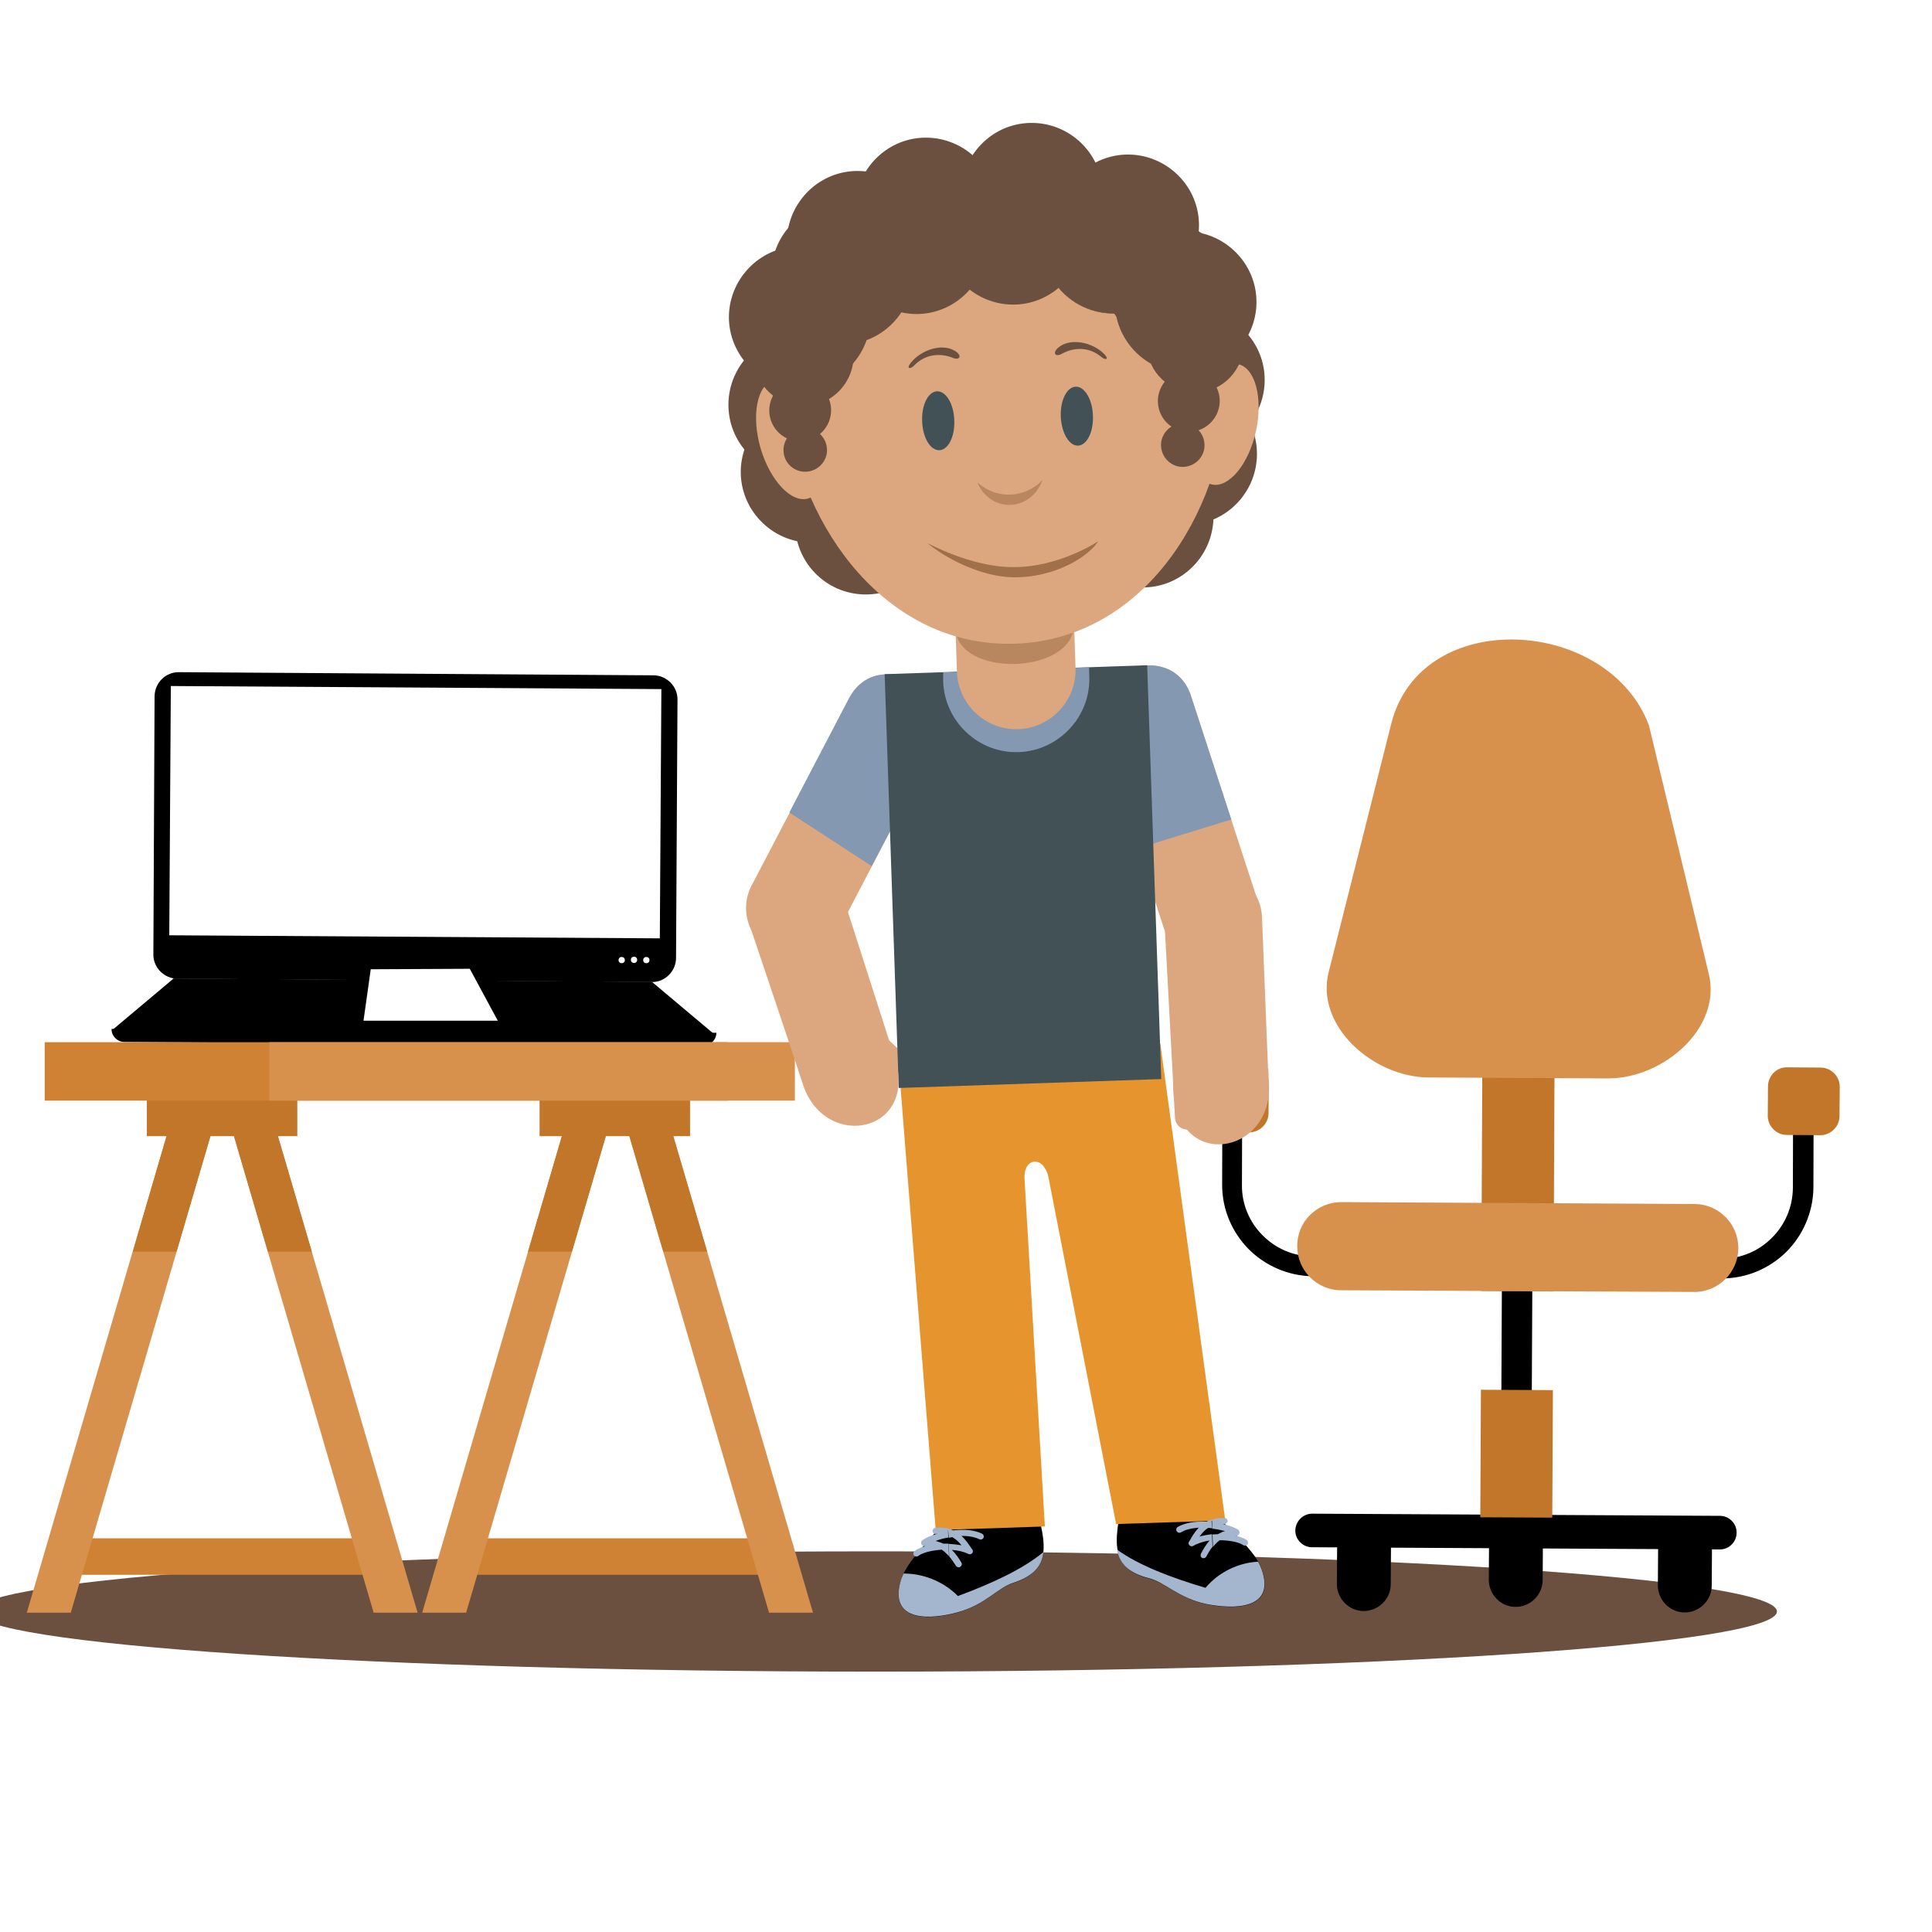 <svg version="1.1" id="Tudo" xmlns="http://www.w3.org/2000/svg" xmlns:xlink="http://www.w3.org/1999/xlink" x="0px" y="0px"
	 viewBox="-20 -102.6 799.9 799.9" style="enable-background:new -20 -102.6 799.9 799.9;" xml:space="preserve">

	<style>
	.Animate-Draw {
		display: none;
	}
	#hard:hover .Animate-Draw {
		display: block;
		fill-opacity: 0;
		animation-timing-function: ease-in-out;
		animation-fill-mode: forwards;
		animation-iteration: 1;
		animation-name: DrawLine, FadeStroke, FillIn;
		animation-duration: 4s, 1s, 1s;
		animation-delay: 0s, 3.5s, 1s;
		stroke: #8498B2;
  		stroke-miterlimit: 5;
		stroke-dashArray: 1100;
		stroke-dashoffset: 1100; 
	}

	@keyframes DrawLine {
		to {
			stroke-dashOffset: 0;
		}
	}
	@keyframes FadeStroke {
		to {
			stroke-opacity: 0;
		}
	}
	@keyframes FillIn {
		from {
			fill-opacity: 0;
		}
		to {
			fill-opacity: 1;
		}
	}

	</style>
<path id="Chão_1_" style="fill:#6B503F;" d="M342.6,589.5c205.5,0,373.1-11.2,373.1-24.9s-167.6-24.9-373.1-24.9
	s-373.1,11.2-373.1,24.9S137.2,589.5,342.6,589.5z"/>
<g id="All">
	<g id="Computador">
		<g>
			<polygon style="fill:#E5E5E5;" points="130.7,294.2 172.4,294.4 191.7,329.9 111,329.4 			"/>
			<path d="M54.1,175.7l196.4,1.3c5.5,0,10.1,4.6,10,10.1L259.9,294c0,5.5-4.6,10.1-10.1,10l-196.3-1.4c-5.5,0-10.1-4.6-10-10.1
				L44,185.6C44.1,180.1,48.6,175.6,54.1,175.7z"/>
			
				<rect x="50.4" y="182.1" transform="matrix(-1 -6.263951e-003 6.263951e-003 -1 302.44 468.32)" style="fill:#FFFFFF;" width="203.1" height="103.2"/>
			<circle style="fill:#FFFFFF;" cx="247.6" cy="294.9" r="1.3"/>
			<circle style="fill:#FFFFFF;" cx="242.5" cy="294.8" r="1.3"/>
			<circle style="fill:#FFFFFF;" cx="237.4" cy="294.9" r="1.3"/>
			<path style="fill:#FFFFFF;" d="M31.5,318.1l239.7,1.6c2.9,0,5.4,2.5,5.3,5.4l0,0c0,2.9-2.5,5.4-5.4,5.3l-239.7-1.6
				c-2.9,0-5.4-2.5-5.3-5.4l0,0C26.2,320.5,28.6,318.1,31.5,318.1z"/>
			<path d="M276.6,325c0,2.9-2.5,5.4-5.4,5.3l-239.7-1.5c-2.9,0-5.4-2.5-5.3-5.4L276.6,325z"/>
			<polygon points="249.9,303.9 51.9,302.5 26.2,324.1 276.2,326 			"/>
		</g>
		<g>
			<path class="Animate-Draw" style="fill:#8498B2;" d="M125.1,220.1l-45.5,52.7l-6.6-5.7l45.5-52.7l6.8,0.4L125.1,220.1L125.1,220.1z M118.4,214.4
				l3.7-4.2l3.1,4.6L118.4,214.4L118.4,214.4z M156,274.2l-37.8-54.6l7.2-4.9l37.8,54.6l-0.1,5.1L156,274.2L156,274.2z M163.1,274.4
				l-3.6,4.9l-3.5-5L163.1,274.4L163.1,274.4z M256.6,148l-93.5,126.4l-7-5.2l93.4-126.4L256.6,148L256.6,148z M283,104.8
				l-10.2,58.6L230,131.8L283,104.8z"/>
		</g>
		<g>
			<polygon style="fill:#FFFFFF;" points="186.1,320 130.5,320 133.5,298.7 174.5,298.5 			"/>
		</g>
	</g>
</g>
<g id="Mesa">
	<rect x="7.8" y="534.3" style="fill:#D08234;" width="128.3" height="15.1"/>
	<rect x="168.9" y="534.3" style="fill:#D08234;" width="128.3" height="15.1"/>
	<g>
		<polygon style="fill:#D7914C;" points="-8.9,565.1 53.8,351.2 72,351.2 9.3,565.1 		"/>
		<polygon style="fill:#D7914C;" points="152.9,565.1 90.2,351.2 72,351.2 134.7,565.1 		"/>
		<polygon style="fill:#D7914C;" points="154.8,565.1 217.5,351.2 235.7,351.2 173,565.1 		"/>
		<polygon style="fill:#D7914C;" points="316.6,565.1 253.9,351.2 235.7,351.2 298.4,565.1 		"/>
	</g>
	<rect x="40.8" y="352.7" style="fill:#C17629;" width="62.3" height="15.1"/>
	<g>
		<polygon style="fill:#C17629;" points="35,415.6 53.8,351.2 72,351.2 53.1,415.6 		"/>
		<polygon style="fill:#C17629;" points="109.1,415.6 90.2,351.2 72,351.2 90.9,415.6 		"/>
		<polygon style="fill:#C17629;" points="198.6,415.6 217.5,351.2 235.7,351.2 216.8,415.6 		"/>
		<polygon style="fill:#C17629;" points="272.8,415.6 253.9,351.2 235.7,351.2 254.6,415.6 		"/>
	</g>
	<rect x="203.4" y="352.7" style="fill:#C17629;" width="62.3" height="15.1"/>
	<rect x="-1.5" y="328.9" style="fill:#D08234;" width="282.7" height="24.2"/>
	<rect x="91.5" y="328.9" style="fill:#D7914C;" width="217.6" height="24.2"/>
</g>
<g id="Cadeira">
	<g>
		<path d="M523.3,524.1l168.8,0.9c3.8,0,7,3.2,6.9,7l0,0c0,3.8-3.2,7-7,6.9L523.2,538c-3.8,0-7-3.2-6.9-7l0,0
			C516.4,527.2,519.5,524.1,523.3,524.1z"/>
		<path d="M544.8,527.5L544.8,527.5c6.1,0,11.1,5.1,11.1,11.2l-0.1,14.6c0,6.1-5.1,11.1-11.2,11.1l0,0c-6.1,0-11.1-5.1-11.1-11.2
			l0.1-14.6C533.6,532.5,538.7,527.4,544.8,527.5z"/>
		<path d="M677.7,528.1L677.7,528.1c6.1,0,11.1,5.1,11.1,11.2l-0.1,14.6c0,6.1-5.1,11.1-11.2,11.1l0,0c-6.1,0-11.1-5.1-11.1-11.2
			l0.1-14.6C666.5,533.1,671.5,528.1,677.7,528.1z"/>
		<path d="M607.7,525.8L607.7,525.8c6.1,0,11.1,5.1,11.1,11.2l-0.1,14.6c0,6.1-5.1,11.1-11.2,11.1l0,0c-6.1,0-11.1-5.1-11.1-11.2
			l0.1-14.6C596.6,530.7,601.6,525.7,607.7,525.8z"/>
		<rect x="601.7" y="407" transform="matrix(-1 -4.848022e-003 4.848022e-003 -1 1213.811 909.215)" width="12.6" height="92.3"/>
		<path d="M730.9,353.3l-0.1,35.8c-0.1,10.3-4.4,19.8-11.2,26.6c-6.9,6.8-16.3,11-26.7,11l-169.3-0.9c-10.3-0.1-19.8-4.4-26.6-11.2
			c-6.8-6.9-11-16.3-11-26.6l0.1-35.8h8.2l-0.1,35.8c-0.1,8.1,3.2,15.5,8.5,20.8c5.3,5.4,12.6,8.7,20.7,8.8l169.3,0.9
			c8.1,0.1,15.5-3.2,20.8-8.5c5.4-5.3,8.7-12.6,8.8-20.7l0.1-35.8L730.9,353.3z"/>
		<path style="fill:#C17629;" d="M593.3,431.9l29.9,0.2l0.7-158.1c0-8.2-6.6-15-14.9-15l0,0c-8.2,0-15,6.6-15,14.9L593.3,431.9z"/>
		<path style="fill:#D7914C;" d="M535.3,395.1l146.3,0.8c10,0,18.2,8.3,18.1,18.3l0,0c0,10-8.3,18.2-18.3,18.1l-146.2-0.7
			c-10,0-18.2-8.3-18.1-18.3l0,0C517,403.2,525.3,395.1,535.3,395.1z"/>
		
			<rect x="593" y="472.9" transform="matrix(-1 -4.979195e-003 4.979195e-003 -1 1213.322 1001.596)" style="fill:#C17629;" width="29.8" height="52.8"/>
		<path style="fill:#D7914C;" d="M662.7,197.7l24.8,103c5.4,22.4-18.9,43.3-41.9,43.2l-74.1-0.4c-22.9-0.1-47-21.3-41.4-43.6
			L556,197.1C568.3,148.1,645.9,152.8,662.7,197.7z"/>
		<path style="fill:#C17629;" d="M719.9,339.3l13.9,0.1c4.3,0,7.9,3.6,7.9,7.9l-0.1,12.2c0,4.3-3.6,7.9-7.9,7.9l-13.9-0.1
			c-4.3,0-7.9-3.6-7.9-7.9l0.1-12.2C712,342.8,715.6,339.2,719.9,339.3z"/>
		<path style="fill:#C17629;" d="M483.5,338.1l13.9,0.1c4.3,0,7.9,3.6,7.9,7.9l-0.1,12.2c0,4.3-3.6,7.9-7.9,7.9l-13.9-0.1
			c-4.3,0-7.9-3.6-7.9-7.9l0.1-12.2C475.5,341.6,479.1,338.1,483.5,338.1z"/>
	</g>
</g>
<g id="pessoa">
	<path style="fill:#DCA77E;" d="M434.6,198.1l27.1,83.1c3.4,10.6,14.9,16.4,25.5,13c10.6-3.4,16.4-14.9,13-25.5l-27.1-83.1
		C465.2,161.4,427.1,175.2,434.6,198.1"/>
	<path d="M475.6,515.2c10.2,14.1,23.3,21.9,26.9,32.2c5.7,16.5-11.5,16.4-22.4,14.3c-11.8-2.3-17.5-9-23.9-10.6
		c-15.5-3.9-16.2-13-10.7-34.8C450.9,494.4,467.4,502,475.6,515.2"/>
	<path d="M377.4,518.5c-9.2,14.7-21.8,23.5-24.6,33.9c-4.8,17.4,14,15.6,24.8,12.3c10.6-3.3,15.7-9.9,21.7-11.8
		c15.2-5,15.3-14.1,8.4-35.4C400.7,496.1,384.8,504.8,377.4,518.5"/>
	<path style="fill:#DCA77E;" d="M341.5,328.7L341.5,328.7c1.8-2,5-2.1,7-0.2l8.7,8.1c2,1.8,2.1,5,0.2,7c-1.8,2-5,2.1-7,0.2l-8.7-8.1
		C339.7,333.8,339.6,330.7,341.5,328.7"/>
	<path style="fill:#E6952E;" d="M460.4,329.5l-108.7,3.7l15.7,197.7l45.2-1.5l-8.4-143.7c-0.7-9.2,8.2-10.3,10-0.3l27.9,143
		l45.2-1.5L460.4,329.5z"/>
	<path style="fill:#DCA77E;" d="M367.5,205.3L327,282.8c-5.2,9.9-17.5,13.7-27.3,8.5c-9.9-5.2-13.7-17.5-8.5-27.3l40.5-77.5
		C343.4,164,378.6,183.9,367.5,205.3"/>
	<path style="fill:#8498B2;" d="M367.5,205.3L340.9,256l-34.1-22.2l24.7-47.3C343.4,164,378.6,183.9,367.5,205.3"/>
	<path style="fill:#8498B2;" d="M434.6,198.1l16.5,50.5l38.7-11.9l-16.7-51.2C465.2,161.4,427.1,175.2,434.6,198.1"/>
	
		<rect x="349.3" y="174.7" transform="matrix(0.999 -3.399474e-002 3.399474e-002 0.999 -8.622 13.874)" style="fill:#425156;" width="108.8" height="171.5"/>
	<path style="fill:#8498B2;" d="M370.5,175.8l60.4-2.1l0.1,3.8c0.6,16.6-12.6,30.7-29.2,31.3c-16.6,0.6-30.7-12.6-31.3-29.2V175.8z"
		/>
	<path style="fill:#DCA77E;" d="M398,93.9L398,93.9c-13.5,0.5-24.2,11.9-23.7,25.4l1.9,56.3c0.5,13.5,11.9,24.2,25.4,23.7
		s24.2-11.9,23.7-25.4l-1.9-56.3C422.9,104.2,411.5,93.5,398,93.9"/>
	<path style="fill:#B8865F;" d="M375.5,157.3L375.5,157.3c0.7,21.1,49.8,19.4,49.1-1.7C423.9,134.5,374.8,136.2,375.5,157.3"/>
	<path style="fill:#6B503F;" d="M339.5,143.5c16.1-0.5,28.8-14.2,28.3-30.3s-14.2-28.8-30.3-28.3s-28.8,14.2-28.3,30.3
		C309.7,131.4,323.3,144.1,339.5,143.5"/>
	<path style="fill:#6B503F;" d="M454.1,140.6c16.1-0.5,28.8-14.1,28.3-30.3c-0.5-16.1-14.2-28.8-30.3-28.3s-28.8,14.1-28.3,30.3
		S438,141.1,454.1,140.6"/>
	<path style="fill:#6B503F;" d="M317,122.1c16.1-0.5,28.8-14.2,28.3-30.3S331.2,63,315,63.5c-16.1,0.5-28.8,14.1-28.3,30.3
		C287.3,109.9,300.9,122.6,317,122.1"/>
	<path style="fill:#6B503F;" d="M472.1,114.7c16.1-0.5,28.8-14.1,28.3-30.3c-0.5-16.1-14.1-28.8-30.3-28.3
		c-16.1,0.5-28.8,14.1-28.3,30.3C442.3,102.6,456,115.3,472.1,114.7"/>
	<path style="fill:#6B503F;" d="M311.9,94.2c16.1-0.5,28.8-14.2,28.3-30.3S326,35.1,309.9,35.6c-16.1,0.5-28.8,14.2-28.3,30.3
		C282.1,82.1,295.7,94.8,311.9,94.2"/>
	<path style="fill:#6B503F;" d="M475.3,84.1c16.1-0.5,28.8-14.2,28.3-30.3S489.5,25,473.3,25.5C457.2,26,444.5,39.7,445,55.8
		C445.6,72,459.2,84.7,475.3,84.1"/>
	<path style="fill:#DCA77E;" d="M393.5-36.9c138.4-4.7,111.9,197.3,6.8,200.8C295.3,167.5,255.2-32.2,393.5-36.9"/>
	<g>
		<path style="fill:#DCA77E;" d="M350.2,334.3l-2.1-6.3l-20.5,0.9l-17.2,11.4l2.1,6.3C321.8,374.3,361,366.4,350.2,334.3"/>
		<path style="fill:#DCA77E;" d="M348.1,328.1l-19.3-60.2c-3.4-10.6-15.1-16.3-25.6-12.7c-10.6,3.5-16.3,15.1-12.7,25.6l20,59.6
			L348.1,328.1z"/>
	</g>
	<path style="fill:#DCA77E;" d="M470.4,343.3L470.4,343.3c-2.7,0.2-4.8,2.5-4.6,5.2l0.7,11.9c0.2,2.7,2.5,4.8,5.2,4.6
		c2.7-0.1,4.8-2.5,4.6-5.2l-0.7-11.9C475.5,345.2,473.1,343.1,470.4,343.3"/>
	<path style="fill:#DCA77E;" d="M465.8,348.5l-0.3-6.6l17.7-7l21.9,5l0.3,6.6C506.6,375.7,467.2,382.2,465.8,348.5"/>
	<path style="fill:#DCA77E;" d="M465.5,341.9l-3.4-63.2c-0.6-11.1,8.3-20.6,19.4-21c11.1-0.4,20.6,8.3,21,19.4l2.5,62.8L465.5,341.9
		z"/>
	<path style="fill:#DCA77E;" d="M492.7,48.2c-7-1.5-15.2,8.4-18.2,22.1c-3,13.8,0.2,26.2,7.3,27.7c7,1.5,15.2-8.4,18.2-22.1
		S499.7,49.8,492.7,48.2"/>
	<path style="fill:#DCA77E;" d="M300.3,54.8c6.9-2,15.7,7.3,19.7,20.8c3.9,13.5,1.5,26.1-5.4,28.2c-6.9,2-15.7-7.3-19.7-20.8
		C291,69.4,293.4,56.8,300.3,54.8"/>
	<path style="fill:#425156;" d="M368.9,83.8c3.7-0.1,6.5-5.7,6.2-12.4c-0.2-6.7-3.4-12.1-7.1-12s-6.5,5.7-6.2,12.4
		C362,78.6,365.2,83.9,368.9,83.8"/>
	<path style="fill:#425156;" d="M426.3,81.9c3.7-0.1,6.5-5.7,6.2-12.4c-0.2-6.7-3.4-12.1-7.1-12s-6.5,5.7-6.2,12.4
		C419.5,76.6,422.6,82,426.3,81.9"/>
	<path style="fill:#9F7049;" d="M363.9,122.2c7.2,6.1,21.9,13.9,35.2,14.2c17.9,0.4,31.9-8.9,35.6-14.9c0,0-16.2,10.9-35.5,10.7
		C382.1,132.2,363.9,122.2,363.9,122.2"/>
	<path style="fill:#B8865F;" d="M384.6,97.1c5.6,13,22.2,12.2,27-0.9C404.2,103.7,392.8,104.4,384.6,97.1"/>
	<path style="fill:#6B503F;" d="M418.3,41.2c5.1-4.1,14.1-2,18.8,2.7c2.4,2.4,0.5,2.7-1.1,1.3c-5.1-4.3-11.4-4.1-16.4-1.3
		C416.9,45.4,415.5,43.5,418.3,41.2"/>
	<path style="fill:#6B503F;" d="M375.4,42.7c-5.5-3.4-14.2-0.3-18.3,4.9c-2.1,2.6-0.1,2.7,1.3,1.2c4.6-4.8,10.8-5.4,16.2-3.2
		C377.4,46.7,378.5,44.6,375.4,42.7"/>
	<path style="fill:#6B503F;" d="M336.1,26.8c16.1-0.5,28.8-14.2,28.3-30.3s-14.1-28.8-30.3-28.3c-16.1,0.5-28.8,14.2-28.3,30.3
		C306.4,14.7,320,27.4,336.1,26.8"/>
	<path style="fill:#6B503F;" d="M364.4,13c16.1-0.5,28.8-14.2,28.3-30.3s-14.1-28.8-30.3-28.3c-16.1,0.5-28.8,14.2-28.3,30.3
		C334.7,0.8,348.3,13.5,364.4,13"/>
	<path style="fill:#6B503F;" d="M408.2,6.9c16.1-0.5,28.8-14.1,28.3-30.3c-0.5-16.1-14.1-28.8-30.3-28.3
		c-16.1,0.5-28.8,14.2-28.3,30.3C378.5-5.2,392.1,7.5,408.2,6.9"/>
	<path style="fill:#6B503F;" d="M448.1,20c16.1-0.5,28.8-14.2,28.3-30.3s-14.2-28.8-30.3-28.3s-28.8,14.2-28.3,30.3
		C418.4,7.8,432,20.5,448.1,20"/>
	<path style="fill:#6B503F;" d="M471.9,51.8c16.1-0.5,28.8-14.2,28.3-30.3S486-7.3,469.9-6.8c-16.1,0.5-28.8,14.2-28.3,30.3
		C442.2,39.6,455.8,52.3,471.9,51.8"/>
	<path style="fill:#6B503F;" d="M312.1,58c16.1-0.5,28.8-14.2,28.3-30.3S326.3-1.1,310.1-0.6c-16.1,0.5-28.8,14.2-28.3,30.3
		C282.4,45.8,296,58.5,312.1,58"/>
	<path style="fill:#6B503F;" d="M400.4,23.5c16.1-0.5,28.8-14.2,28.3-30.3s-14.2-28.8-30.3-28.3s-28.8,14.2-28.3,30.3
		C370.7,11.3,384.3,24,400.4,23.5"/>
	<path style="fill:#6B503F;" d="M360.4,27.4c16.1-0.5,28.8-14.2,28.3-30.3s-14.2-28.8-30.3-28.3S329.6-17,330.1-0.9
		C330.7,15.2,344.3,27.9,360.4,27.4"/>
	<path style="fill:#6B503F;" d="M441.9,27.1c16.1-0.5,28.8-14.2,28.3-30.3S456.1-32,439.9-31.5c-16.1,0.5-28.8,14.2-28.3,30.3
		S425.7,27.6,441.9,27.1"/>
	<path style="fill:none;stroke:#6B503F;stroke-width:0.216;stroke-miterlimit:22.926;" d="M441.9,27.1c16.1-0.5,28.8-14.2,28.3-30.3
		S456.1-32,439.9-31.5c-16.1,0.5-28.8,14.2-28.3,30.3S425.7,27.6,441.9,27.1z"/>
	<path style="fill:#6B503F;" d="M463,38.6c13.7-0.5,24.5-12,24.1-25.8c-0.5-13.7-12-24.5-25.8-24.1c-13.7,0.5-24.5,12-24.1,25.8
		C437.8,28.2,449.3,39,463,38.6"/>
	<path style="fill:#6B503F;" d="M329.7,40c16.1-0.5,28.8-14.2,28.3-30.3s-14.1-28.8-30.3-28.3c-16.1,0.5-28.8,14.1-28.3,30.3
		S313.5,40.5,329.7,40"/>
	<path style="fill:#6B503F;" d="M313.4,65.5c11.4-0.4,20.3-10,20-21.4c-0.4-11.4-10-20.3-21.4-20c-11.4,0.4-20.3,10-20,21.4
		C292.4,56.9,302,65.9,313.4,65.5"/>
	<path style="fill:#6B503F;" d="M475.5,59.9c11-0.4,19.7-9.7,19.3-20.7s-9.7-19.7-20.7-19.3s-19.7,9.7-19.3,20.7
		S464.5,60.3,475.5,59.9"/>
	<path style="fill:#6B503F;" d="M472.6,76.2c7-0.2,12.6-6.2,12.4-13.2s-6.2-12.6-13.2-12.4s-12.6,6.2-12.4,13.2
		C459.6,70.9,465.5,76.4,472.6,76.2"/>
	<path style="fill:#6B503F;" d="M311.7,80.1c7-0.2,12.6-6.2,12.4-13.2s-6.2-12.6-13.2-12.4s-12.6,6.2-12.4,13.2
		C298.7,74.8,304.7,80.4,311.7,80.1"/>
	<path style="fill:#6B503F;" d="M470,90.7c5-0.2,8.9-4.4,8.7-9.3c-0.2-5-4.4-8.9-9.3-8.7c-5,0.2-8.9,4.4-8.7,9.3
		C460.9,87,465.1,90.9,470,90.7"/>
	<path style="fill:#6B503F;" d="M313.7,92.7c5-0.2,8.9-4.4,8.7-9.3c-0.2-5-4.4-8.9-9.3-8.7s-8.9,4.4-8.7,9.3
		C304.5,89,308.7,92.9,313.7,92.7"/>
	<path style="fill:#A4B6CD;" d="M500.9,544c0.6,1.1,1.1,2.2,1.5,3.3c5.8,16.7-11.9,16.4-22.9,14.2c-11.5-2.4-17.2-9-23.5-10.6
		c-8.3-2.1-12.4-5.7-13.5-11.9c9,6.5,22.4,11.6,36.6,15.8C484.9,547.9,493.4,544.3,500.9,544"/>
	<path style="fill:#A4B6CD;" d="M494.7,537.1c0.6,0.4,1.4,0.2,1.8-0.3c0.4-0.6,0.2-1.4-0.3-1.8c-1-0.7-2.6-1.3-4.5-1.7l0,0
		c0.4,0,0.7-0.1,1-0.4c0.1-0.1,0.2-0.2,0.3-0.3c0.4-0.6,0.2-1.4-0.3-1.8c-1.3-0.9-3.6-1.8-6.4-2.4c0.2,0,0.4,0,0.6,0
		c0.7,0,1.3-0.5,1.4-1.2c0-0.7-0.5-1.3-1.2-1.3c-2-0.1-3.8,0.1-5.3,0.7l0.1,3.7c1.9,0.2,3.7,0.6,5.3,1c-1.1,0.3-2.1,0.8-3,1.3
		c-0.7,0-1.5,0.1-2.2,0.1l0.2,5.2c0.5-0.7,1.1-1.3,1.7-1.9c0.4-0.3,0.7-0.6,1.1-0.9C489.1,535.1,492.9,535.9,494.7,537.1
		 M481.6,526.5c-0.7,0.3-1.4,0.6-2.1,0.9h-0.2c-4.2-0.2-8.6,0.4-11.7,2.2c-0.6,0.4-0.8,1.2-0.4,1.8s1.2,0.8,1.8,0.4
		c2-1.2,4.6-1.7,7.3-1.9c-1.7,1.8-2.9,3.8-3.8,5.5c-0.4,0.4-0.6,1.1-0.2,1.6c0.4,0.6,1.2,0.8,1.8,0.4c1.9-1.1,4.3-1.8,6.7-2.2
		c-1.6,1.8-2.7,3.8-3.6,5.5c-0.3,0.6-0.1,1.4,0.5,1.7s1.4,0.1,1.7-0.5c0.7-1.3,1.5-2.7,2.6-4.1l-0.2-5.2c-1.8,0.2-3.6,0.5-5.2,1
		c0.7-0.9,1.4-1.8,2.3-2.6c0.4-0.4,0.8-0.7,1.3-1c0.5,0,1,0.1,1.6,0.1L481.6,526.5z"/>
	<path style="fill:#A4B6CD;" d="M354.1,548.9c-0.5,1.1-1,2.2-1.3,3.4c-4.6,17,13,15.6,23.8,12.6c11.3-3.1,16.5-10.1,22.7-12.1
		c8.2-2.7,12-6.5,12.7-12.8c-8.5,7.1-21.6,13.1-35.4,18.2C370.3,551.8,361.6,548.8,354.1,548.9"/>
	<path style="fill:#A4B6CD;" d="M372.5,530.2c0.8,0.2,1.5,0.5,2.1,0.8h0.2c4.2-0.5,8.6-0.2,11.8,1.4c0.6,0.3,0.9,1.1,0.6,1.7
		c-0.3,0.6-1.1,0.9-1.7,0.6c-2-1-4.7-1.4-7.4-1.4c1.8,1.7,3.1,3.6,4.2,5.3c0.5,0.4,0.6,1,0.4,1.6c-0.3,0.6-1.1,0.9-1.7,0.6
		c-2-1-4.4-1.5-6.9-1.7c1.7,1.7,3,3.6,3.9,5.2c0.4,0.6,0.2,1.4-0.4,1.8c-0.6,0.4-1.4,0.2-1.8-0.4c-0.8-1.2-1.7-2.6-2.8-3.9l-0.2-5.2
		c1.8,0.1,3.6,0.3,5.3,0.6c-0.7-0.9-1.5-1.7-2.5-2.5c-0.4-0.3-0.9-0.6-1.3-0.9c-0.5,0.1-1,0.2-1.5,0.3L372.5,530.2z M360.2,541.6
		c-0.6,0.4-1.4,0.3-1.8-0.2c-0.4-0.6-0.3-1.4,0.2-1.8c1-0.8,2.5-1.5,4.4-2l0,0c-0.4,0-0.7-0.1-1-0.3c-0.1-0.1-0.3-0.2-0.4-0.3
		c-0.4-0.6-0.3-1.4,0.2-1.8c1.2-1,3.5-2,6.3-2.8c-0.2,0-0.4,0-0.6,0.1c-0.7,0.1-1.3-0.4-1.4-1.1c-0.1-0.7,0.4-1.3,1.1-1.4
		c2-0.3,3.8-0.1,5.3,0.3l0.1,3.7c-1.9,0.3-3.7,0.8-5.2,1.4c1.1,0.3,2.1,0.6,3.1,1.1c0.7,0,1.5,0,2.2,0l0.2,5.2
		c-0.6-0.6-1.2-1.2-1.8-1.8c-0.4-0.3-0.8-0.6-1.2-0.9C365.6,539.3,361.8,540.3,360.2,541.6"/>
</g>
</svg>
